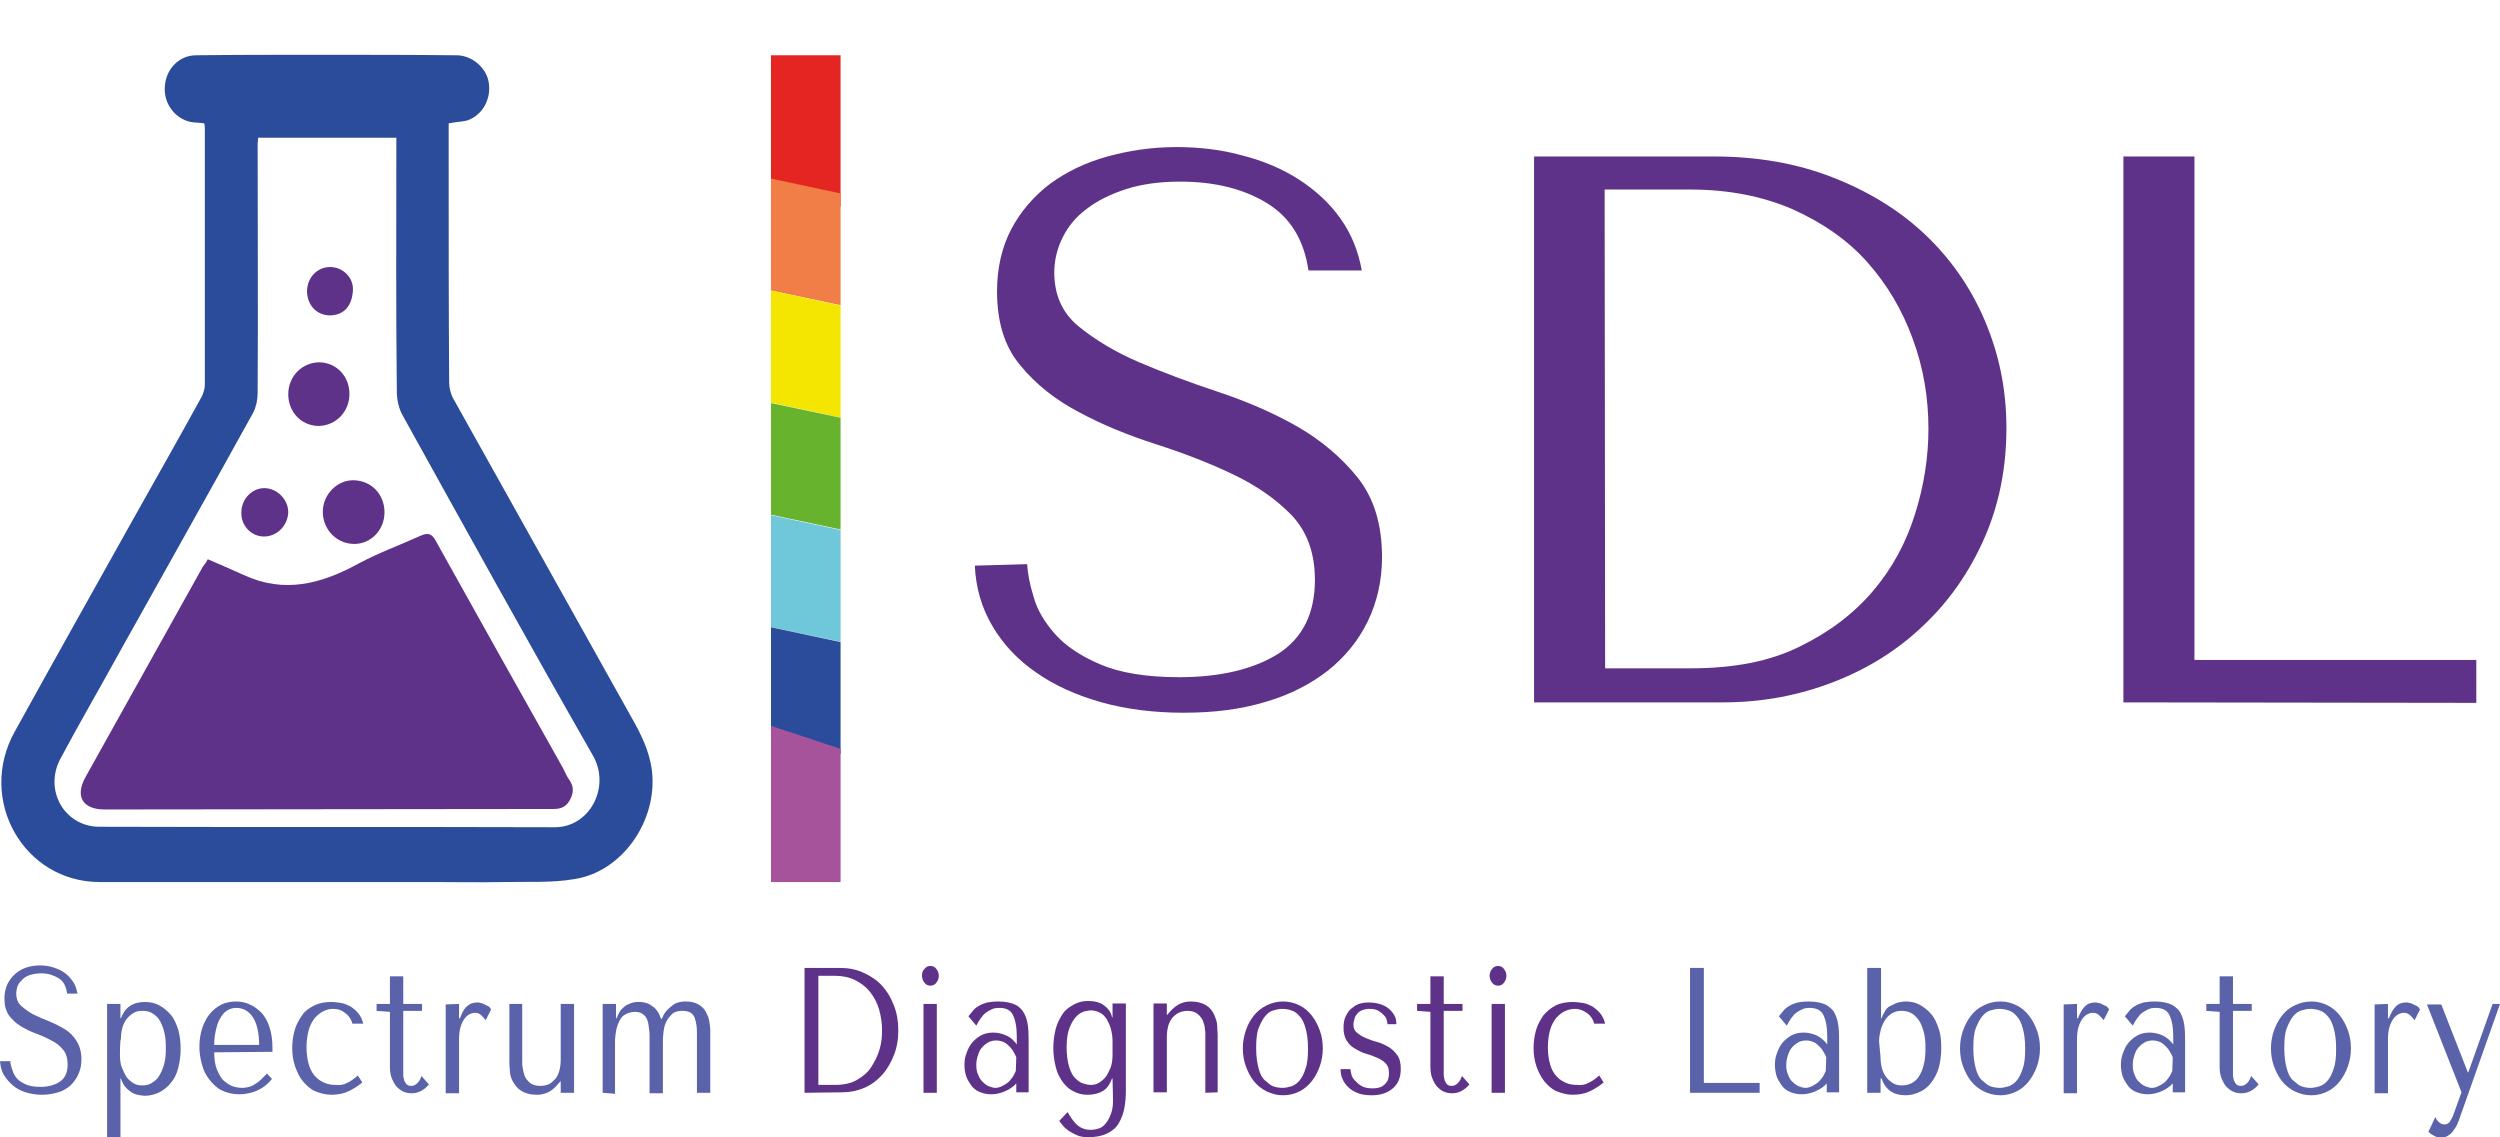 <?xml version="1.0" encoding="utf-8"?>
<!-- Generator: Adobe Illustrator 24.0.1, SVG Export Plug-In . SVG Version: 6.00 Build 0)  -->
<svg version="1.1" id="Layer_1" xmlns="http://www.w3.org/2000/svg" xmlns:xlink="http://www.w3.org/1999/xlink" x="0px" y="0px"
	 viewBox="0 0 506.5 230.4" style="enable-background:new 0 0 506.5 230.4;" xml:space="preserve">
<style type="text/css">
	.st0{fill:#5A62AA;}
	.st1{fill:#5F328A;}
	.st2{clip-path:url(#SVGID_2_);fill:#E52521;}
	.st3{clip-path:url(#SVGID_4_);fill:#F07E46;}
	.st4{clip-path:url(#SVGID_6_);fill:#F4E600;}
	.st5{clip-path:url(#SVGID_8_);fill:#67B32E;}
	.st6{clip-path:url(#SVGID_10_);fill:#6FC7DA;}
	.st7{clip-path:url(#SVGID_12_);fill:#2B4B9B;}
	.st8{clip-path:url(#SVGID_14_);fill:#A6539B;}
	.st9{fill:#2B4B9B;}
</style>
<g>
	<g>
		<path class="st0" d="M2.1,215c0,0.4,0.1,0.9,0.3,1.5s0.4,1.2,0.8,1.7c0.4,0.6,1,1,1.8,1.4c0.8,0.4,1.8,0.6,3.2,0.6
			c1.6,0,3-0.4,4-1.1s1.5-1.9,1.5-3.4c0-1.3-0.3-2.3-0.9-3c-0.6-0.8-1.4-1.4-2.4-1.9c-0.9-0.5-2-1-3.1-1.4s-2.1-0.9-3.1-1.5
			s-1.7-1.3-2.4-2.2c-0.6-0.9-0.9-2-0.9-3.4c0-1.1,0.2-2,0.6-2.9c0.4-0.8,0.9-1.5,1.6-2.1s1.4-1,2.3-1.3s1.8-0.4,2.7-0.4
			c0.9,0,1.8,0.1,2.7,0.4s1.6,0.6,2.3,1.1c0.7,0.5,1.2,1.1,1.7,1.8s0.7,1.5,0.9,2.4h-2.1c-0.2-1.4-0.7-2.5-1.7-3.1s-2.1-1-3.5-1
			c-0.8,0-1.5,0.1-2.2,0.3s-1.2,0.5-1.6,0.9s-0.8,0.8-1,1.3s-0.3,1.1-0.3,1.6c0,1,0.3,1.9,1,2.5s1.5,1.2,2.4,1.7
			c1,0.5,2,0.9,3.2,1.4s2.2,1,3.2,1.6s1.8,1.4,2.4,2.4c0.6,0.9,1,2.2,1,3.7c0,1.1-0.2,2.1-0.6,3c-0.4,0.9-0.9,1.6-1.6,2.3
			c-0.7,0.6-1.5,1.1-2.5,1.4c-1,0.3-2.1,0.5-3.3,0.5c-1.2,0-2.3-0.2-3.3-0.5s-1.9-0.8-2.6-1.4c-0.7-0.6-1.3-1.3-1.8-2.1
			C0.3,217,0.1,216,0,215L2.1,215L2.1,215z"/>
		<path class="st0" d="M21.7,203.4h2.7v2.9h0.1c0.8-2.2,2.4-3.3,4.9-3.3c1,0,2,0.2,2.9,0.7s1.6,1.1,2.3,1.9s1.1,1.8,1.5,3
			c0.3,1.1,0.5,2.4,0.5,3.9c0,1.4-0.2,2.7-0.5,3.9s-0.8,2.2-1.5,3c-0.6,0.8-1.4,1.4-2.3,1.9c-0.9,0.4-1.8,0.7-2.9,0.7
			c-0.5,0-1-0.1-1.5-0.2s-1-0.3-1.4-0.6c-0.4-0.3-0.8-0.6-1.2-1.1c-0.3-0.4-0.6-1-0.8-1.6h-0.1v12h-2.7
			C21.7,230.4,21.7,203.4,21.7,203.4z M24.3,213.7c0,1,0.1,1.9,0.4,2.6s0.6,1.4,1,2c0.4,0.5,0.9,0.9,1.4,1.2
			c0.5,0.3,1.1,0.4,1.7,0.4c0.6,0,1.3-0.1,1.8-0.4s1.1-0.7,1.5-1.3c0.4-0.6,0.8-1.4,1.1-2.4c0.3-1,0.4-2.1,0.4-3.5
			c0-1.4-0.1-2.5-0.4-3.5s-0.6-1.7-1-2.3c-0.4-0.6-1-1-1.5-1.3s-1.2-0.4-1.9-0.4c-0.6,0-1.2,0.1-1.7,0.4s-1,0.7-1.4,1.2
			c-0.4,0.5-0.7,1.1-0.9,1.8c-0.2,0.7-0.3,1.5-0.3,2.3C24.3,210.6,24.3,213.7,24.3,213.7z"/>
		<path class="st0" d="M43.4,213.2c0,1.5,0.2,2.7,0.6,3.6c0.4,0.9,0.8,1.7,1.4,2.2s1.2,0.9,1.8,1.1s1.3,0.3,1.9,0.3
			c0.5,0,1-0.1,1.4-0.2c0.4-0.1,0.8-0.3,1.2-0.6c0.4-0.2,0.8-0.5,1.2-0.9c0.4-0.4,0.8-0.8,1.2-1.2l1,1.1c-0.8,1-1.8,1.8-2.9,2.3
			c-1.1,0.5-2.4,0.8-3.7,0.8c-1.4,0-2.6-0.3-3.6-0.8c-1-0.5-1.8-1.3-2.5-2.2s-1.2-1.9-1.5-3.1c-0.3-1.1-0.5-2.3-0.5-3.5
			c0-1.4,0.2-2.7,0.6-3.9c0.4-1.1,0.9-2.1,1.6-2.9c0.7-0.8,1.5-1.4,2.3-1.8c0.9-0.4,1.9-0.6,2.9-0.6c1,0,2,0.2,2.8,0.6
			c0.9,0.4,1.7,1,2.4,1.7c0.7,0.8,1.2,1.7,1.6,2.9s0.6,2.6,0.6,4.2v0.8L43.4,213.2L43.4,213.2z M52.5,211.7c0-2.3-0.4-4.2-1.2-5.5
			s-2-2-3.4-2c-0.8,0-1.4,0.2-2,0.6s-1,1-1.4,1.7s-0.6,1.5-0.8,2.4s-0.3,1.8-0.3,2.8L52.5,211.7L52.5,211.7z"/>
		<path class="st0" d="M70.3,219.4c0.7-0.3,1.4-0.8,2.2-1.5l0.9,1.4c-0.7,0.6-1.6,1.2-2.6,1.7s-2.2,0.8-3.6,0.8
			c-1.2,0-2.3-0.3-3.3-0.7s-1.8-1.2-2.5-2s-1.2-1.9-1.6-3c-0.4-1.2-0.6-2.4-0.6-3.8c0-1.3,0.2-2.5,0.5-3.6c0.3-1.1,0.9-2.1,1.5-3
			s1.5-1.5,2.5-2c1-0.5,2.2-0.7,3.5-0.7c0.6,0,1.3,0.1,1.9,0.2c0.7,0.1,1.3,0.4,1.9,0.7c0.6,0.4,1.1,0.8,1.6,1.4
			c0.5,0.6,0.8,1.3,1,2.1h-2.2c-0.2-0.8-0.7-1.6-1.4-2.1c-0.7-0.6-1.5-0.9-2.5-0.9c-0.6,0-1.2,0.1-1.8,0.4c-0.7,0.3-1.2,0.7-1.8,1.3
			c-0.5,0.6-1,1.4-1.3,2.4c-0.3,1-0.5,2.3-0.5,3.7c0,1.4,0.2,2.6,0.5,3.6s0.8,1.8,1.3,2.3c0.5,0.6,1.2,1,1.9,1.3
			c0.7,0.3,1.4,0.4,2.2,0.4C68.8,219.9,69.6,219.8,70.3,219.4z"/>
		<path class="st0" d="M76.3,204.8v-1.4H79v-5.6h2.7v5.6h3.8v1.4h-3.8v12c0,0.3,0,0.6,0,1c0,0.4,0.1,0.7,0.2,1.1
			c0.1,0.3,0.3,0.6,0.5,0.8c0.2,0.2,0.5,0.3,0.9,0.3c0.5,0,0.9-0.2,1.3-0.6s0.6-0.9,0.8-1.4l1.5,1.7c-1,1.2-2.2,1.8-3.5,1.8
			c-0.5,0-1.1-0.1-1.6-0.3c-0.5-0.2-1-0.6-1.4-1c-0.4-0.4-0.7-1-1-1.7c-0.3-0.7-0.4-1.5-0.4-2.4v-11.1L76.3,204.8L76.3,204.8z"/>
		<path class="st0" d="M93,203.4v2.9h0.2c0.4-1.1,0.8-1.9,1.4-2.4c0.6-0.6,1.3-0.8,2.2-0.8c0.1,0,0.3,0,0.5,0.1
			c0.2,0,0.5,0.1,0.7,0.2s0.5,0.3,0.8,0.4s0.5,0.4,0.7,0.7l-1.1,2.2c-0.2-0.3-0.5-0.6-0.9-1c-0.4-0.4-0.8-0.5-1.3-0.5
			c-0.3,0-0.7,0.1-1.1,0.3c-0.4,0.2-0.7,0.5-1,0.9c-0.3,0.4-0.6,1-0.8,1.7s-0.3,1.5-0.3,2.5v10.9h-2.7v-18L93,203.4L93,203.4z"/>
		<path class="st0" d="M105.8,203.4v11.9c0,0.2,0,0.6,0.1,1.1s0.2,1,0.4,1.6c0.2,0.5,0.6,1,1.1,1.4s1.2,0.6,2.1,0.6
			c0.5,0,1.1-0.1,1.6-0.3s0.9-0.6,1.3-1c0.4-0.4,0.7-1,0.9-1.7c0.2-0.7,0.3-1.5,0.3-2.4v-11.2h2.7v18h-2.7v-2.3h-0.1l-0.5,0.6
			c-0.7,0.8-1.4,1.4-2.2,1.7s-1.4,0.4-2,0.4c-1.4,0-2.4-0.3-3.2-0.8c-0.8-0.5-1.3-1.2-1.7-1.9s-0.6-1.5-0.6-2.2
			c-0.1-0.8-0.1-1.4-0.1-1.8v-11.7H105.8z"/>
		<path class="st0" d="M122.1,221.4v-18h2.7v2.9h0.1c0.3-0.7,0.6-1.3,0.9-1.7c0.4-0.4,0.8-0.8,1.2-1c0.4-0.2,0.9-0.4,1.3-0.5
			c0.4-0.1,0.8-0.1,1.1-0.1c0.7,0,1.3,0.1,1.8,0.3c0.5,0.2,0.9,0.5,1.3,0.8c0.4,0.3,0.6,0.7,0.9,1.1c0.2,0.4,0.4,0.8,0.5,1.2h0.2
			c0.3-0.8,0.7-1.4,1.1-1.8s0.9-0.8,1.3-1.1s0.9-0.4,1.3-0.5c0.4-0.1,0.8-0.1,1.1-0.1c1.1,0,1.9,0.2,2.6,0.6
			c0.7,0.4,1.2,0.9,1.5,1.5s0.6,1.2,0.7,1.9c0.1,0.7,0.2,1.3,0.2,1.9v12.6h-2.7v-11.5c0-0.8,0-1.5-0.1-2.2c-0.1-0.6-0.2-1.1-0.4-1.6
			c-0.2-0.4-0.5-0.8-0.9-1c-0.4-0.2-0.9-0.3-1.6-0.3c-0.9,0-1.6,0.2-2.1,0.7s-0.9,1-1.2,1.7c-0.3,0.6-0.4,1.3-0.5,2.1
			c-0.1,0.7-0.1,1.4-0.1,1.9v10.3h-2.7v-11.5c0-0.4,0-0.9-0.1-1.5s-0.1-1.1-0.3-1.7s-0.5-1-0.9-1.3s-0.9-0.5-1.6-0.5
			c-1,0-1.7,0.3-2.3,0.7s-0.9,1.1-1.2,1.8c-0.3,0.7-0.4,1.4-0.5,2.1c-0.1,0.7-0.1,1.3-0.1,1.7v10.3L122.1,221.4L122.1,221.4z"/>
		<path class="st1" d="M163,221.4v-25.3h7.2c1.7,0,3.3,0.3,4.8,1s2.7,1.5,3.7,2.6c1,1.1,1.8,2.4,2.4,4c0.6,1.5,0.9,3.2,0.9,5
			c0,1.9-0.3,3.6-0.9,5.1s-1.4,2.9-2.4,4s-2.2,2-3.6,2.6c-1.4,0.6-2.9,0.9-4.4,0.9L163,221.4L163,221.4z M165.8,219.8h3.4
			c1.7,0,3.2-0.3,4.4-1c1.2-0.7,2.2-1.5,2.9-2.6s1.3-2.2,1.7-3.6c0.4-1.3,0.5-2.6,0.5-3.9c0-1.4-0.2-2.8-0.6-4.2
			c-0.4-1.3-1-2.5-1.8-3.5c-0.8-1-1.8-1.8-3-2.4c-1.2-0.6-2.6-0.9-4.1-0.9h-3.4L165.8,219.8L165.8,219.8z"/>
		<path class="st1" d="M187.3,196.3c0.3-0.4,0.7-0.6,1.2-0.6s0.9,0.2,1.2,0.6s0.5,0.8,0.5,1.4s-0.2,1-0.5,1.4s-0.7,0.6-1.2,0.6
			s-0.9-0.2-1.2-0.6c-0.3-0.4-0.5-0.8-0.5-1.4S186.9,196.7,187.3,196.3z M189.8,203.4v18h-2.7v-18H189.8z"/>
		<path class="st1" d="M202.3,202.9c1.5,0,2.7,0.3,3.5,0.7s1.4,1.1,1.8,1.9c0.4,0.8,0.6,1.7,0.7,2.7s0.1,2.1,0.1,3.2v9.9h-2.5v-1.8
			c-0.6,0.7-1.4,1.2-2.3,1.6s-1.9,0.6-2.8,0.6c-0.9,0-1.7-0.2-2.4-0.5s-1.3-0.8-1.7-1.4s-0.8-1.2-1-1.9s-0.3-1.4-0.3-2.2
			c0-0.8,0.1-1.5,0.4-2.3s0.6-1.5,1.1-2.1s1.1-1.1,1.8-1.5c0.7-0.4,1.6-0.6,2.5-0.6s1.8,0.2,2.7,0.6s1.5,1,2.1,1.8v-1.6
			c0-2-0.3-3.4-0.8-4.4c-0.5-1-1.4-1.4-2.8-1.4c-0.6,0-1.1,0.1-1.5,0.3c-0.4,0.2-0.8,0.4-1.2,0.7c-0.4,0.3-0.7,0.7-1,1.1
			c-0.3,0.4-0.6,0.9-0.9,1.5l-1.6-1.9c0.3-0.4,0.6-0.7,0.9-1.1c0.3-0.4,0.7-0.7,1.2-1c0.5-0.3,1-0.5,1.7-0.7
			C200.6,203,201.4,202.9,202.3,202.9z M205.9,214.2c-0.1-0.3-0.3-0.6-0.5-1c-0.2-0.4-0.5-0.8-0.8-1.1s-0.7-0.7-1.1-0.9
			s-1-0.4-1.6-0.4s-1.2,0.1-1.7,0.4s-0.9,0.6-1.3,1.1c-0.4,0.4-0.6,1-0.8,1.6s-0.3,1.2-0.3,1.9c0,0.8,0.1,1.4,0.4,2
			c0.2,0.6,0.6,1.1,0.9,1.4c0.4,0.4,0.8,0.7,1.3,0.9c0.5,0.2,0.9,0.3,1.3,0.3c0.4,0,0.8-0.1,1.2-0.3s0.8-0.4,1.2-0.7
			c0.4-0.3,0.7-0.7,1-1.1c0.3-0.4,0.5-0.9,0.7-1.3L205.9,214.2L205.9,214.2z"/>
		<path class="st1" d="M225.4,218.5h-0.1c-0.4,1.1-1,2-1.8,2.5s-1.9,0.8-3.1,0.8c-1.1,0-2-0.2-2.9-0.7c-0.9-0.4-1.6-1.1-2.2-1.9
			s-1.1-1.8-1.4-3c-0.3-1.2-0.5-2.5-0.5-3.9c0-1.4,0.2-2.7,0.5-3.9c0.3-1.1,0.8-2.1,1.4-3s1.4-1.4,2.3-1.9s1.8-0.7,2.9-0.7
			c1.3,0,2.4,0.3,3.2,0.9c0.8,0.6,1.4,1.4,1.6,2.4h0.1v-2.8h2.7v17.7c0,1.2-0.1,2.4-0.3,3.5s-0.6,2.1-1.1,3s-1.3,1.6-2.3,2.1
			c-1,0.5-2.3,0.8-3.9,0.8c-0.9,0-1.6-0.1-2.3-0.4s-1.2-0.6-1.7-0.9c-0.5-0.4-0.9-0.7-1.2-1.1s-0.5-0.6-0.7-0.9l1.7-1.8
			c0.6,1.1,1.2,1.9,1.9,2.6c0.7,0.6,1.6,1,2.7,1c0.6,0,1.2-0.1,1.8-0.3c0.6-0.2,1-0.6,1.4-1.1c0.4-0.5,0.7-1.1,1-1.9
			s0.4-1.7,0.4-2.8L225.4,218.5L225.4,218.5z M225.4,211c0-0.8-0.1-1.6-0.3-2.4s-0.5-1.4-0.8-2c-0.4-0.6-0.8-1.1-1.4-1.4
			s-1.2-0.5-1.9-0.5c-0.3,0-0.8,0.1-1.3,0.2c-0.6,0.2-1.1,0.5-1.6,1s-1,1.3-1.4,2.3s-0.6,2.3-0.6,4c0,1.6,0.2,2.9,0.5,3.9
			c0.3,1,0.7,1.8,1.2,2.3s1,0.9,1.6,1.1s1.1,0.3,1.6,0.3c0.6,0,1.1-0.1,1.6-0.4s1-0.7,1.4-1.2c0.4-0.5,0.7-1.2,1-1.9
			s0.4-1.7,0.4-2.7L225.4,211L225.4,211z"/>
		<path class="st1" d="M244.2,221.4v-11.9c0-0.2,0-0.6-0.1-1.1c0-0.5-0.2-1.1-0.4-1.6s-0.6-1-1.1-1.4s-1.2-0.6-2-0.6
			c-0.5,0-1.1,0.1-1.6,0.3s-1,0.6-1.4,1c-0.4,0.5-0.7,1-0.9,1.7c-0.2,0.7-0.3,1.5-0.3,2.4v11.1h-2.7v-18h2.7v2.3h0.1l0.5-0.6
			c0.7-0.8,1.5-1.4,2.2-1.7s1.4-0.4,2-0.4c1.4,0,2.4,0.3,3.2,0.8s1.3,1.2,1.6,1.9s0.6,1.5,0.6,2.2s0.1,1.4,0.1,1.8v11.7L244.2,221.4
			L244.2,221.4z"/>
		<path class="st1" d="M268,212.4c0,1.3-0.2,2.4-0.6,3.6c-0.4,1.1-0.9,2.1-1.6,3c-0.7,0.9-1.5,1.6-2.5,2.1c-1,0.5-2.1,0.8-3.3,0.8
			c-1.3,0-2.4-0.3-3.4-0.8s-1.9-1.2-2.6-2.1c-0.7-0.9-1.2-1.9-1.6-3s-0.6-2.3-0.6-3.6c0-1.3,0.2-2.4,0.6-3.6s0.9-2.1,1.6-3
			c0.7-0.9,1.6-1.6,2.6-2.1c1-0.5,2.1-0.8,3.4-0.8c1.2,0,2.3,0.3,3.3,0.8s1.8,1.2,2.5,2.1c0.7,0.9,1.2,1.9,1.6,3
			C267.8,209.9,268,211.1,268,212.4z M265,212.4c0-1.7-0.2-3.1-0.5-4.1c-0.3-1.1-0.7-1.9-1.2-2.4c-0.5-0.6-1-1-1.7-1.2
			c-0.6-0.2-1.2-0.3-1.8-0.3s-1.1,0.1-1.8,0.3s-1.2,0.6-1.7,1.2s-0.9,1.4-1.3,2.4s-0.5,2.4-0.5,4.1c0,1.7,0.2,3,0.5,4.1
			c0.3,1.1,0.7,1.9,1.3,2.4s1.1,1,1.7,1.2s1.2,0.3,1.8,0.3s1.1-0.1,1.8-0.3c0.6-0.2,1.2-0.6,1.7-1.2c0.5-0.6,0.9-1.4,1.2-2.4
			C264.9,215.4,265,214.1,265,212.4z"/>
		<path class="st1" d="M281.1,207.5c0-0.3-0.1-0.6-0.2-1s-0.4-0.7-0.7-1c-0.3-0.3-0.7-0.6-1.1-0.8s-1-0.3-1.6-0.3s-1.1,0.1-1.6,0.3
			s-0.8,0.5-1,0.8c-0.3,0.3-0.4,0.6-0.5,1s-0.2,0.7-0.2,1c0,0.8,0.2,1.3,0.7,1.7c0.5,0.4,1,0.8,1.8,1.1c0.7,0.3,1.5,0.6,2.3,0.8
			s1.6,0.6,2.3,1c0.7,0.4,1.3,1,1.8,1.7s0.7,1.6,0.7,2.8c0,1.6-0.5,2.9-1.5,3.8s-2.4,1.5-4.3,1.5c-1.1,0-2-0.1-2.8-0.4
			s-1.5-0.7-2-1.2c-0.5-0.5-1-1.1-1.2-1.7c-0.3-0.6-0.4-1.3-0.4-2h2c0,0.3,0.1,0.6,0.2,1.1s0.4,0.9,0.8,1.3s0.8,0.8,1.4,1.1
			c0.6,0.3,1.3,0.4,2.1,0.4c0.7,0,1.2-0.1,1.7-0.3c0.4-0.2,0.8-0.5,1-0.8c0.3-0.3,0.4-0.6,0.5-1c0.1-0.4,0.1-0.7,0.1-1.1
			c0-0.8-0.2-1.4-0.7-1.9s-1-0.8-1.7-1.1c-0.7-0.3-1.4-0.6-2.2-0.8s-1.5-0.6-2.2-1s-1.3-0.9-1.7-1.6c-0.5-0.7-0.7-1.6-0.7-2.7
			c0-0.8,0.1-1.6,0.4-2.2s0.6-1.2,1.1-1.6c0.5-0.4,1-0.8,1.6-1c0.6-0.2,1.3-0.3,2-0.3c0.8,0,1.5,0.1,2.2,0.3
			c0.7,0.2,1.3,0.5,1.8,0.9c0.5,0.4,0.9,0.9,1.2,1.4s0.4,1.1,0.4,1.8L281.1,207.5L281.1,207.5z"/>
		<path class="st1" d="M287.1,204.8v-1.4h2.7v-5.6h2.7v5.6h3.8v1.4h-3.8v12c0,0.3,0,0.6,0,1c0,0.4,0.1,0.7,0.2,1.1
			c0.1,0.3,0.3,0.6,0.5,0.8c0.2,0.2,0.5,0.3,0.9,0.3c0.5,0,0.9-0.2,1.3-0.6s0.6-0.9,0.8-1.4l1.5,1.7c-1,1.2-2.2,1.8-3.5,1.8
			c-0.5,0-1.1-0.1-1.6-0.3c-0.5-0.2-1-0.6-1.4-1s-0.7-1-1-1.7s-0.4-1.5-0.4-2.4v-11.1L287.1,204.8L287.1,204.8z"/>
		<path class="st1" d="M302.3,196.3c0.3-0.4,0.7-0.6,1.2-0.6s0.9,0.2,1.2,0.6c0.3,0.4,0.5,0.8,0.5,1.4s-0.2,1-0.5,1.4
			c-0.3,0.4-0.7,0.6-1.2,0.6s-0.9-0.2-1.2-0.6c-0.3-0.4-0.5-0.8-0.5-1.4S302,196.7,302.3,196.3z M304.9,203.4v18h-2.7v-18H304.9z"/>
		<path class="st1" d="M321.8,219.4c0.7-0.3,1.4-0.8,2.2-1.5l0.9,1.4c-0.7,0.6-1.6,1.2-2.6,1.7s-2.2,0.8-3.6,0.8
			c-1.2,0-2.3-0.3-3.3-0.7s-1.8-1.2-2.5-2c-0.7-0.9-1.2-1.9-1.6-3c-0.4-1.2-0.6-2.4-0.6-3.8c0-1.3,0.2-2.5,0.5-3.6
			c0.3-1.1,0.9-2.1,1.5-3c0.7-0.8,1.5-1.5,2.5-2s2.2-0.7,3.5-0.7c0.6,0,1.3,0.1,2,0.2c0.7,0.1,1.3,0.4,1.9,0.7
			c0.6,0.4,1.1,0.8,1.6,1.4c0.5,0.6,0.8,1.3,1,2.1H323c-0.2-0.8-0.7-1.6-1.4-2.1s-1.5-0.9-2.5-0.9c-0.6,0-1.2,0.1-1.9,0.4
			s-1.2,0.7-1.8,1.3c-0.5,0.6-1,1.4-1.3,2.4s-0.5,2.3-0.5,3.7c0,1.4,0.2,2.6,0.5,3.6s0.8,1.8,1.3,2.3c0.5,0.6,1.2,1,1.9,1.3
			c0.7,0.3,1.4,0.4,2.2,0.4C320.3,219.9,321.1,219.8,321.8,219.4z"/>
		<path class="st0" d="M342.4,221.4v-25.3h2.8v23.3h11.3v2L342.4,221.4L342.4,221.4z"/>
		<path class="st0" d="M366.5,202.9c1.5,0,2.7,0.3,3.5,0.7c0.8,0.5,1.5,1.1,1.8,1.9c0.4,0.8,0.6,1.7,0.7,2.7s0.1,2.1,0.1,3.2v9.9
			h-2.5v-1.8c-0.6,0.7-1.4,1.2-2.3,1.6c-0.9,0.4-1.9,0.6-2.8,0.6c-0.9,0-1.7-0.2-2.4-0.5s-1.3-0.8-1.7-1.4s-0.8-1.2-1-1.9
			s-0.3-1.4-0.3-2.2c0-0.8,0.1-1.5,0.4-2.3s0.6-1.5,1.1-2.1s1.1-1.1,1.8-1.5s1.6-0.6,2.5-0.6s1.8,0.2,2.7,0.6c0.8,0.4,1.5,1,2.1,1.8
			v-1.6c0-2-0.3-3.4-0.8-4.4c-0.5-1-1.5-1.4-2.8-1.4c-0.6,0-1.1,0.1-1.5,0.3s-0.8,0.4-1.2,0.7s-0.7,0.7-1,1.1s-0.6,0.9-0.9,1.5
			l-1.6-1.9c0.3-0.4,0.6-0.7,0.9-1.1s0.7-0.7,1.2-1c0.5-0.3,1-0.5,1.7-0.7C364.8,203,365.5,202.9,366.5,202.9z M370,214.2
			c-0.1-0.3-0.3-0.6-0.5-1c-0.2-0.4-0.5-0.8-0.8-1.1s-0.7-0.7-1.1-0.9s-1-0.4-1.6-0.4c-0.6,0-1.2,0.1-1.7,0.4s-0.9,0.6-1.3,1.1
			c-0.4,0.4-0.6,1-0.8,1.6s-0.3,1.2-0.3,1.9c0,0.8,0.1,1.4,0.4,2c0.2,0.6,0.5,1.1,0.9,1.4c0.4,0.4,0.8,0.7,1.3,0.9
			c0.5,0.2,0.9,0.3,1.3,0.3c0.4,0,0.8-0.1,1.2-0.3s0.8-0.4,1.2-0.7s0.7-0.7,1-1.1c0.3-0.4,0.5-0.9,0.7-1.3L370,214.2L370,214.2z"/>
		<path class="st0" d="M378.4,196.1h2.7v10.2h0.1c0.2-0.6,0.5-1.1,0.8-1.6s0.7-0.8,1.2-1s0.9-0.5,1.4-0.6c0.5-0.1,1-0.2,1.5-0.2
			c1,0,2,0.2,2.9,0.7s1.6,1.1,2.3,1.9s1.1,1.8,1.5,3c0.4,1.1,0.5,2.4,0.5,3.9c0,1.4-0.2,2.8-0.5,3.9s-0.9,2.2-1.5,3
			c-0.6,0.8-1.4,1.5-2.3,1.9c-0.9,0.4-1.8,0.7-2.9,0.7c-2.5,0-4.1-1.1-4.9-3.4H381v2.9h-2.7V196.1z M381,214.2
			c0,0.8,0.1,1.6,0.3,2.3s0.5,1.3,0.9,1.8c0.4,0.5,0.9,0.9,1.4,1.2c0.5,0.3,1.1,0.4,1.7,0.4c0.6,0,1.3-0.1,1.9-0.4s1.1-0.7,1.5-1.3
			c0.4-0.6,0.8-1.4,1-2.3c0.3-1,0.4-2.1,0.4-3.5c0-1.4-0.1-2.5-0.4-3.5s-0.6-1.8-1.1-2.4c-0.5-0.6-1-1.1-1.5-1.3
			c-0.6-0.3-1.2-0.4-1.9-0.4c-0.6,0-1.1,0.1-1.7,0.4s-1,0.7-1.4,1.2s-0.7,1.2-1,2c-0.2,0.8-0.4,1.6-0.4,2.6L381,214.2L381,214.2z"/>
		<path class="st0" d="M413.3,212.4c0,1.3-0.2,2.4-0.6,3.6c-0.4,1.1-0.9,2.1-1.6,3c-0.7,0.9-1.5,1.6-2.5,2.1c-1,0.5-2.1,0.8-3.3,0.8
			c-1.3,0-2.4-0.3-3.4-0.8s-1.9-1.2-2.6-2.1c-0.7-0.9-1.2-1.9-1.6-3s-0.6-2.3-0.6-3.6c0-1.3,0.2-2.4,0.6-3.6c0.4-1.1,0.9-2.1,1.6-3
			c0.7-0.9,1.5-1.6,2.6-2.1c1-0.5,2.1-0.8,3.4-0.8c1.2,0,2.3,0.3,3.3,0.8s1.8,1.2,2.5,2.1c0.7,0.9,1.2,1.9,1.6,3
			C413.1,209.9,413.3,211.1,413.3,212.4z M410.3,212.4c0-1.7-0.2-3.1-0.5-4.1c-0.3-1.1-0.7-1.9-1.2-2.4c-0.5-0.6-1-1-1.7-1.2
			c-0.6-0.2-1.2-0.3-1.8-0.3s-1.1,0.1-1.8,0.3s-1.2,0.6-1.7,1.2s-0.9,1.4-1.3,2.4s-0.5,2.4-0.5,4.1c0,1.7,0.2,3,0.5,4.1
			s0.7,1.9,1.3,2.4s1.1,1,1.7,1.2s1.2,0.3,1.8,0.3s1.1-0.1,1.8-0.3c0.6-0.2,1.2-0.6,1.7-1.2c0.5-0.6,0.9-1.4,1.2-2.4
			C410.2,215.4,410.3,214.1,410.3,212.4z"/>
		<path class="st0" d="M420.8,203.4v2.9h0.2c0.4-1.1,0.9-1.9,1.4-2.4c0.6-0.6,1.3-0.8,2.2-0.8c0.1,0,0.3,0,0.5,0.1
			c0.2,0,0.5,0.1,0.7,0.2s0.5,0.3,0.8,0.4s0.5,0.4,0.7,0.7l-1.1,2.2c-0.2-0.3-0.5-0.6-0.9-1s-0.9-0.5-1.3-0.5
			c-0.4,0-0.7,0.1-1.1,0.3s-0.7,0.5-1,0.9c-0.3,0.4-0.6,1-0.8,1.7c-0.2,0.7-0.3,1.5-0.3,2.5v10.9h-2.7v-18L420.8,203.4L420.8,203.4z
			"/>
		<path class="st0" d="M436.6,202.9c1.5,0,2.7,0.3,3.5,0.7c0.8,0.5,1.5,1.1,1.8,1.9c0.4,0.8,0.6,1.7,0.7,2.7s0.1,2.1,0.1,3.2v9.9
			h-2.5v-1.8c-0.6,0.7-1.4,1.2-2.3,1.6c-0.9,0.4-1.9,0.6-2.8,0.6c-0.9,0-1.7-0.2-2.4-0.5s-1.3-0.8-1.7-1.4s-0.8-1.2-1-1.9
			s-0.3-1.4-0.3-2.2c0-0.8,0.1-1.5,0.4-2.3s0.6-1.5,1.1-2.1s1.1-1.1,1.8-1.5s1.6-0.6,2.5-0.6s1.8,0.2,2.7,0.6c0.8,0.4,1.5,1,2.1,1.8
			v-1.6c0-2-0.3-3.4-0.8-4.4c-0.5-1-1.5-1.4-2.8-1.4c-0.6,0-1.1,0.1-1.5,0.3s-0.8,0.4-1.2,0.7s-0.7,0.7-1,1.1s-0.6,0.9-0.9,1.5
			l-1.6-1.9c0.3-0.4,0.6-0.7,0.9-1.1s0.7-0.7,1.2-1c0.5-0.3,1-0.5,1.7-0.7C434.9,203,435.7,202.9,436.6,202.9z M440.2,214.2
			c-0.1-0.3-0.3-0.6-0.5-1c-0.2-0.4-0.5-0.8-0.8-1.1s-0.7-0.7-1.1-0.9s-1-0.4-1.6-0.4c-0.6,0-1.2,0.1-1.7,0.4s-0.9,0.6-1.3,1.1
			c-0.4,0.4-0.6,1-0.8,1.6s-0.3,1.2-0.3,1.9c0,0.8,0.1,1.4,0.4,2c0.2,0.6,0.5,1.1,0.9,1.4c0.4,0.4,0.8,0.7,1.3,0.9
			c0.5,0.2,0.9,0.3,1.3,0.3c0.4,0,0.8-0.1,1.2-0.3s0.8-0.4,1.2-0.7s0.7-0.7,1-1.1c0.3-0.4,0.5-0.9,0.7-1.3L440.2,214.2L440.2,214.2z
			"/>
		<path class="st0" d="M447,204.8v-1.4h2.7v-5.6h2.7v5.6h3.8v1.4h-3.8v12c0,0.3,0,0.6,0,1c0,0.4,0.1,0.7,0.2,1.1
			c0.1,0.3,0.3,0.6,0.5,0.8c0.2,0.2,0.5,0.3,0.9,0.3c0.5,0,0.9-0.2,1.3-0.6s0.6-0.9,0.8-1.4l1.5,1.7c-1,1.2-2.2,1.8-3.5,1.8
			c-0.5,0-1.1-0.1-1.6-0.3c-0.5-0.2-1-0.6-1.4-1s-0.7-1-1-1.7s-0.4-1.5-0.4-2.4v-11.1L447,204.8L447,204.8z"/>
		<path class="st0" d="M476.3,212.4c0,1.3-0.2,2.4-0.6,3.6c-0.4,1.1-0.9,2.1-1.6,3c-0.7,0.9-1.5,1.6-2.5,2.1c-1,0.5-2.1,0.8-3.3,0.8
			c-1.3,0-2.4-0.3-3.4-0.8s-1.9-1.2-2.6-2.1c-0.7-0.9-1.2-1.9-1.6-3s-0.6-2.3-0.6-3.6c0-1.3,0.2-2.4,0.6-3.6c0.4-1.1,0.9-2.1,1.6-3
			c0.7-0.9,1.5-1.6,2.6-2.1c1-0.5,2.1-0.8,3.4-0.8c1.2,0,2.3,0.3,3.3,0.8s1.8,1.2,2.5,2.1c0.7,0.9,1.2,1.9,1.6,3
			C476.1,209.9,476.3,211.1,476.3,212.4z M473.3,212.4c0-1.7-0.2-3.1-0.5-4.1c-0.3-1.1-0.7-1.9-1.2-2.4c-0.5-0.6-1-1-1.7-1.2
			c-0.6-0.2-1.2-0.3-1.8-0.3s-1.1,0.1-1.8,0.3s-1.2,0.6-1.7,1.2s-0.9,1.4-1.3,2.4s-0.5,2.4-0.5,4.1c0,1.7,0.2,3,0.5,4.1
			s0.7,1.9,1.3,2.4s1.1,1,1.7,1.2s1.2,0.3,1.8,0.3s1.1-0.1,1.8-0.3c0.6-0.2,1.2-0.6,1.7-1.2c0.5-0.6,0.9-1.4,1.2-2.4
			C473.2,215.4,473.3,214.1,473.3,212.4z"/>
		<path class="st0" d="M483.8,203.4v2.9h0.2c0.4-1.1,0.9-1.9,1.4-2.4c0.6-0.6,1.3-0.8,2.2-0.8c0.1,0,0.3,0,0.5,0.1
			c0.2,0,0.5,0.1,0.7,0.2s0.5,0.3,0.8,0.4s0.5,0.4,0.7,0.7l-1.1,2.2c-0.2-0.3-0.5-0.6-0.9-1s-0.9-0.5-1.3-0.5
			c-0.4,0-0.7,0.1-1.1,0.3s-0.7,0.5-1,0.9c-0.3,0.4-0.6,1-0.8,1.7c-0.2,0.7-0.3,1.5-0.3,2.5v10.9h-2.7v-18L483.8,203.4L483.8,203.4z
			"/>
		<path class="st0" d="M500.1,217.2l4.9-13.8h1.5l-7.6,21.5c-0.2,0.6-0.5,1.3-0.7,2c-0.3,0.7-0.5,1.3-0.9,1.8
			c-0.3,0.5-0.7,1-1.2,1.3c-0.4,0.3-1,0.5-1.5,0.5c-0.4,0-0.9-0.1-1.3-0.3s-0.9-0.5-1.3-0.9l1.4-3c0.2,0.5,0.5,0.9,0.8,1.1
			c0.3,0.3,0.7,0.4,1.1,0.4c0.4,0,0.8-0.2,1-0.5s0.5-0.8,0.7-1.3l1.7-4.7l-7-17.8h2.9l5.4,13.8L500.1,217.2L500.1,217.2z"/>
	</g>
	<g>
		<g>
			<g>
				<defs>
					<rect id="SVGID_1_" x="156.2" y="11.2" width="14.1" height="167.5"/>
				</defs>
				<clipPath id="SVGID_2_">
					<use xlink:href="#SVGID_1_"  style="overflow:visible;"/>
				</clipPath>
				<polygon class="st2" points="145.5,34 145.5,0 191,14.5 191,48.5 				"/>
			</g>
			<g>
				<defs>
					<rect id="SVGID_3_" x="156.2" y="11.2" width="14.1" height="167.5"/>
				</defs>
				<clipPath id="SVGID_4_">
					<use xlink:href="#SVGID_3_"  style="overflow:visible;"/>
				</clipPath>
				<polygon class="st3" points="145.5,56.6 145.5,33.9 191,43.6 191,66.2 				"/>
			</g>
			<g>
				<defs>
					<rect id="SVGID_5_" x="156.2" y="11.2" width="14.1" height="167.5"/>
				</defs>
				<clipPath id="SVGID_6_">
					<use xlink:href="#SVGID_5_"  style="overflow:visible;"/>
				</clipPath>
				<polygon class="st4" points="145.5,79.3 145.5,56.6 191,66.3 191,89 				"/>
			</g>
			<g>
				<defs>
					<rect id="SVGID_7_" x="156.2" y="11.2" width="14.1" height="167.5"/>
				</defs>
				<clipPath id="SVGID_8_">
					<use xlink:href="#SVGID_7_"  style="overflow:visible;"/>
				</clipPath>
				<polygon class="st5" points="145.5,102 145.5,79.4 191,89 191,111.7 				"/>
			</g>
			<g>
				<defs>
					<rect id="SVGID_9_" x="156.2" y="11.2" width="14.1" height="167.5"/>
				</defs>
				<clipPath id="SVGID_10_">
					<use xlink:href="#SVGID_9_"  style="overflow:visible;"/>
				</clipPath>
				<polygon class="st6" points="145.5,124.8 145.5,102.1 191,111.8 191,134.4 				"/>
			</g>
			<g>
				<defs>
					<rect id="SVGID_11_" x="156.2" y="11.2" width="14.1" height="167.5"/>
				</defs>
				<clipPath id="SVGID_12_">
					<use xlink:href="#SVGID_11_"  style="overflow:visible;"/>
				</clipPath>
				<polygon class="st7" points="145.5,147.5 145.5,124.8 191,134.5 191,157.2 				"/>
			</g>
			<g>
				<defs>
					<rect id="SVGID_13_" x="156.2" y="11.2" width="14.1" height="167.5"/>
				</defs>
				<clipPath id="SVGID_14_">
					<use xlink:href="#SVGID_13_"  style="overflow:visible;"/>
				</clipPath>
				<polygon class="st8" points="145.5,178.9 145.5,143.5 191,158.6 191,194.1 				"/>
			</g>
		</g>
		<g>
			<g>
				<path class="st1" d="M208.1,114.3c0.1,1.8,0.5,4,1.3,6.6c0.7,2.6,2.2,5.1,4.3,7.5c2.1,2.4,5.2,4.5,9.2,6.2c4,1.7,9.3,2.6,16,2.6
					c8.3,0,15-1.6,20-4.7c5-3.2,7.5-8.2,7.5-15c0-5.5-1.6-9.8-4.7-13.1c-3.2-3.3-7.1-6-11.9-8.3c-4.8-2.3-10-4.3-15.6-6.1
					c-5.6-1.8-10.8-3.9-15.6-6.5c-4.8-2.5-8.8-5.7-11.9-9.5c-3.2-3.8-4.7-8.8-4.7-15c0-4.7,1-9,2.9-12.6s4.6-6.7,7.9-9.2
					c3.3-2.4,7.2-4.3,11.6-5.5s9-1.9,13.9-1.9c4.6,0,9.1,0.5,13.4,1.7c4.3,1.1,8.1,2.7,11.5,4.9s6.2,4.8,8.4,7.9
					c2.2,3.1,3.6,6.6,4.3,10.5h-10.8c-0.9-6.2-3.7-10.8-8.5-13.7c-4.8-2.9-10.6-4.3-17.5-4.3c-4.1,0-7.8,0.5-10.9,1.5s-5.8,2.3-8,4
					c-2.2,1.6-3.8,3.6-4.9,5.8s-1.7,4.6-1.7,7.1c0,4.5,1.6,8.2,4.9,10.9c3.3,2.7,7.4,5.2,12.3,7.3c4.9,2.1,10.3,4.1,16,6
					s11.1,4.2,16,7c4.9,2.8,9,6.3,12.3,10.4c3.3,4.2,4.9,9.5,4.9,16.1c0,4.7-1,9.1-2.9,13c-1.9,3.9-4.6,7.2-8.1,10
					c-3.5,2.7-7.7,4.9-12.6,6.3c-4.9,1.5-10.4,2.2-16.6,2.2c-6,0-11.6-0.7-16.6-2.1s-9.5-3.4-13.2-6c-3.8-2.6-6.7-5.7-8.9-9.4
					c-2.2-3.7-3.4-7.8-3.6-12.3L208.1,114.3L208.1,114.3z"/>
				<path class="st1" d="M310.8,142.3V31.7h36.4c8.8,0,16.8,1.4,24,4.2s13.5,6.6,18.7,11.5s9.3,10.7,12.2,17.5
					c2.9,6.8,4.4,14,4.4,21.8c0,8.1-1.5,15.6-4.5,22.4c-3,6.8-7.1,12.7-12.3,17.6c-5.2,5-11.3,8.8-18.3,11.5
					c-7,2.7-14.4,4.1-22.3,4.1L310.8,142.3L310.8,142.3z M325.2,135.4h17.4c8.6,0,16-1.4,22-4.4c6-2.9,11-6.7,14.9-11.3
					c3.9-4.6,6.7-9.8,8.5-15.6c1.8-5.7,2.7-11.5,2.7-17.2c0-6.3-1-12.4-3.2-18.3c-2.1-5.8-5.2-11-9.2-15.5c-4-4.5-9.1-8-15.1-10.7
					c-6-2.6-12.9-4-20.7-4h-17.4L325.2,135.4L325.2,135.4z"/>
				<path class="st1" d="M430.2,142.3V31.7h14.4v102h57.1v8.7L430.2,142.3L430.2,142.3z"/>
			</g>
		</g>
		<g>
			<path class="st9" d="M132.1,156.3c-0.5-4.2-2.3-7.7-4.3-11.2c-12-21.5-24-42.9-36-64.4c-0.5-0.9-0.8-2.2-0.8-3.2
				c-0.1-14.8-0.1-29.5-0.1-44.3V25c1.4-0.3,2.6-0.3,3.8-0.6c3.1-1.1,4.9-4.4,4.3-7.8c-0.5-2.9-3.4-5.4-6.5-5.4
				c-9.4-0.1-18.8-0.1-28.3-0.1c-8.2,0-16.4,0-24.5,0.1c-3.4,0-6.1,2.8-6.3,6.3c-0.3,3.4,2,6.5,5.2,7.2c0.9,0.2,1.8,0.1,2.8,0.3
				c0.1,0.5,0.1,0.9,0.1,1.3V78c0,0.8-0.3,1.6-0.6,2.3c-4.5,8.2-9.1,16.3-13.7,24.5c-8.1,14.5-16.2,28.9-24.2,43.4
				c-7.7,13.8,1.8,30.5,17.2,30.5h66.9c5,0,10.1,0.1,15.1,0c4.7-0.1,9.6,0.2,14.2-0.6C126.1,176.6,133.2,166.3,132.1,156.3z
				 M112.4,167.6c-30.8-0.1-61.6,0-92.4-0.1c-7-0.1-11.2-7.5-7.7-13.9c3.9-7.3,8.1-14.5,12.1-21.8c9-16.1,18-32.1,26.9-48.2
				c0.6-1.2,0.9-2.6,0.9-4c0.1-16.9,0-33.7,0-50.5c0-0.3,0.1-0.7,0.1-1.2h28v2.3c0,16.4-0.1,32.7,0.1,49.1c0,1.7,0.4,3.5,1.2,4.9
				c12.8,23.1,25.5,46.1,38.6,69C123.7,159.5,119.5,167.6,112.4,167.6z"/>
			<path class="st1" d="M42.1,113.3c2.5,1.1,4.9,2.1,7.3,3.2c8.2,3.8,15.7,1.8,23.2-2.3c4.1-2.2,8.5-3.8,12.7-5.7
				c1.4-0.6,2.2-0.4,3,1.1c8.5,15.3,17.1,30.6,25.7,45.9c0.5,0.9,0.8,1.8,1.4,2.6c0.9,1.3,0.8,2.6,0.1,3.9c-0.7,1.4-1.8,1.9-3.3,1.9
				c-30.3,0-60.7,0.1-91,0.1c-4.5,0-6.1-2.7-3.8-6.7c7.9-14.2,15.8-28.3,23.7-42.5C41.4,114.4,41.8,113.9,42.1,113.3z"/>
			<path class="st1" d="M77.9,103.8c0,3.6-2.8,6.5-6.3,6.4c-3.5-0.1-6.2-3-6.2-6.5s2.9-6.5,6.3-6.4C75.3,97.4,77.9,100.2,77.9,103.8
				z"/>
			<path class="st1" d="M64.6,73.4c3.5,0,6.2,2.8,6.2,6.4s-2.7,6.4-6.2,6.5c-3.5,0-6.2-2.8-6.2-6.4C58.4,76.3,61.1,73.5,64.6,73.4z"
				/>
			<path class="st1" d="M53.5,108.7c-2.6,0-4.7-2.2-4.6-4.9c0-2.7,2.2-5,4.8-4.9c2.5,0.1,4.7,2.3,4.7,4.9
				C58.3,106.5,56.1,108.7,53.5,108.7z"/>
			<path class="st1" d="M66.9,63.9c-2.7,0-4.6-2-4.7-4.8c0-2.8,2-5,4.7-5c2.6,0,4.8,2.2,4.6,4.8C71.3,61.8,69.9,63.8,66.9,63.9z"/>
		</g>
	</g>
</g>
</svg>
